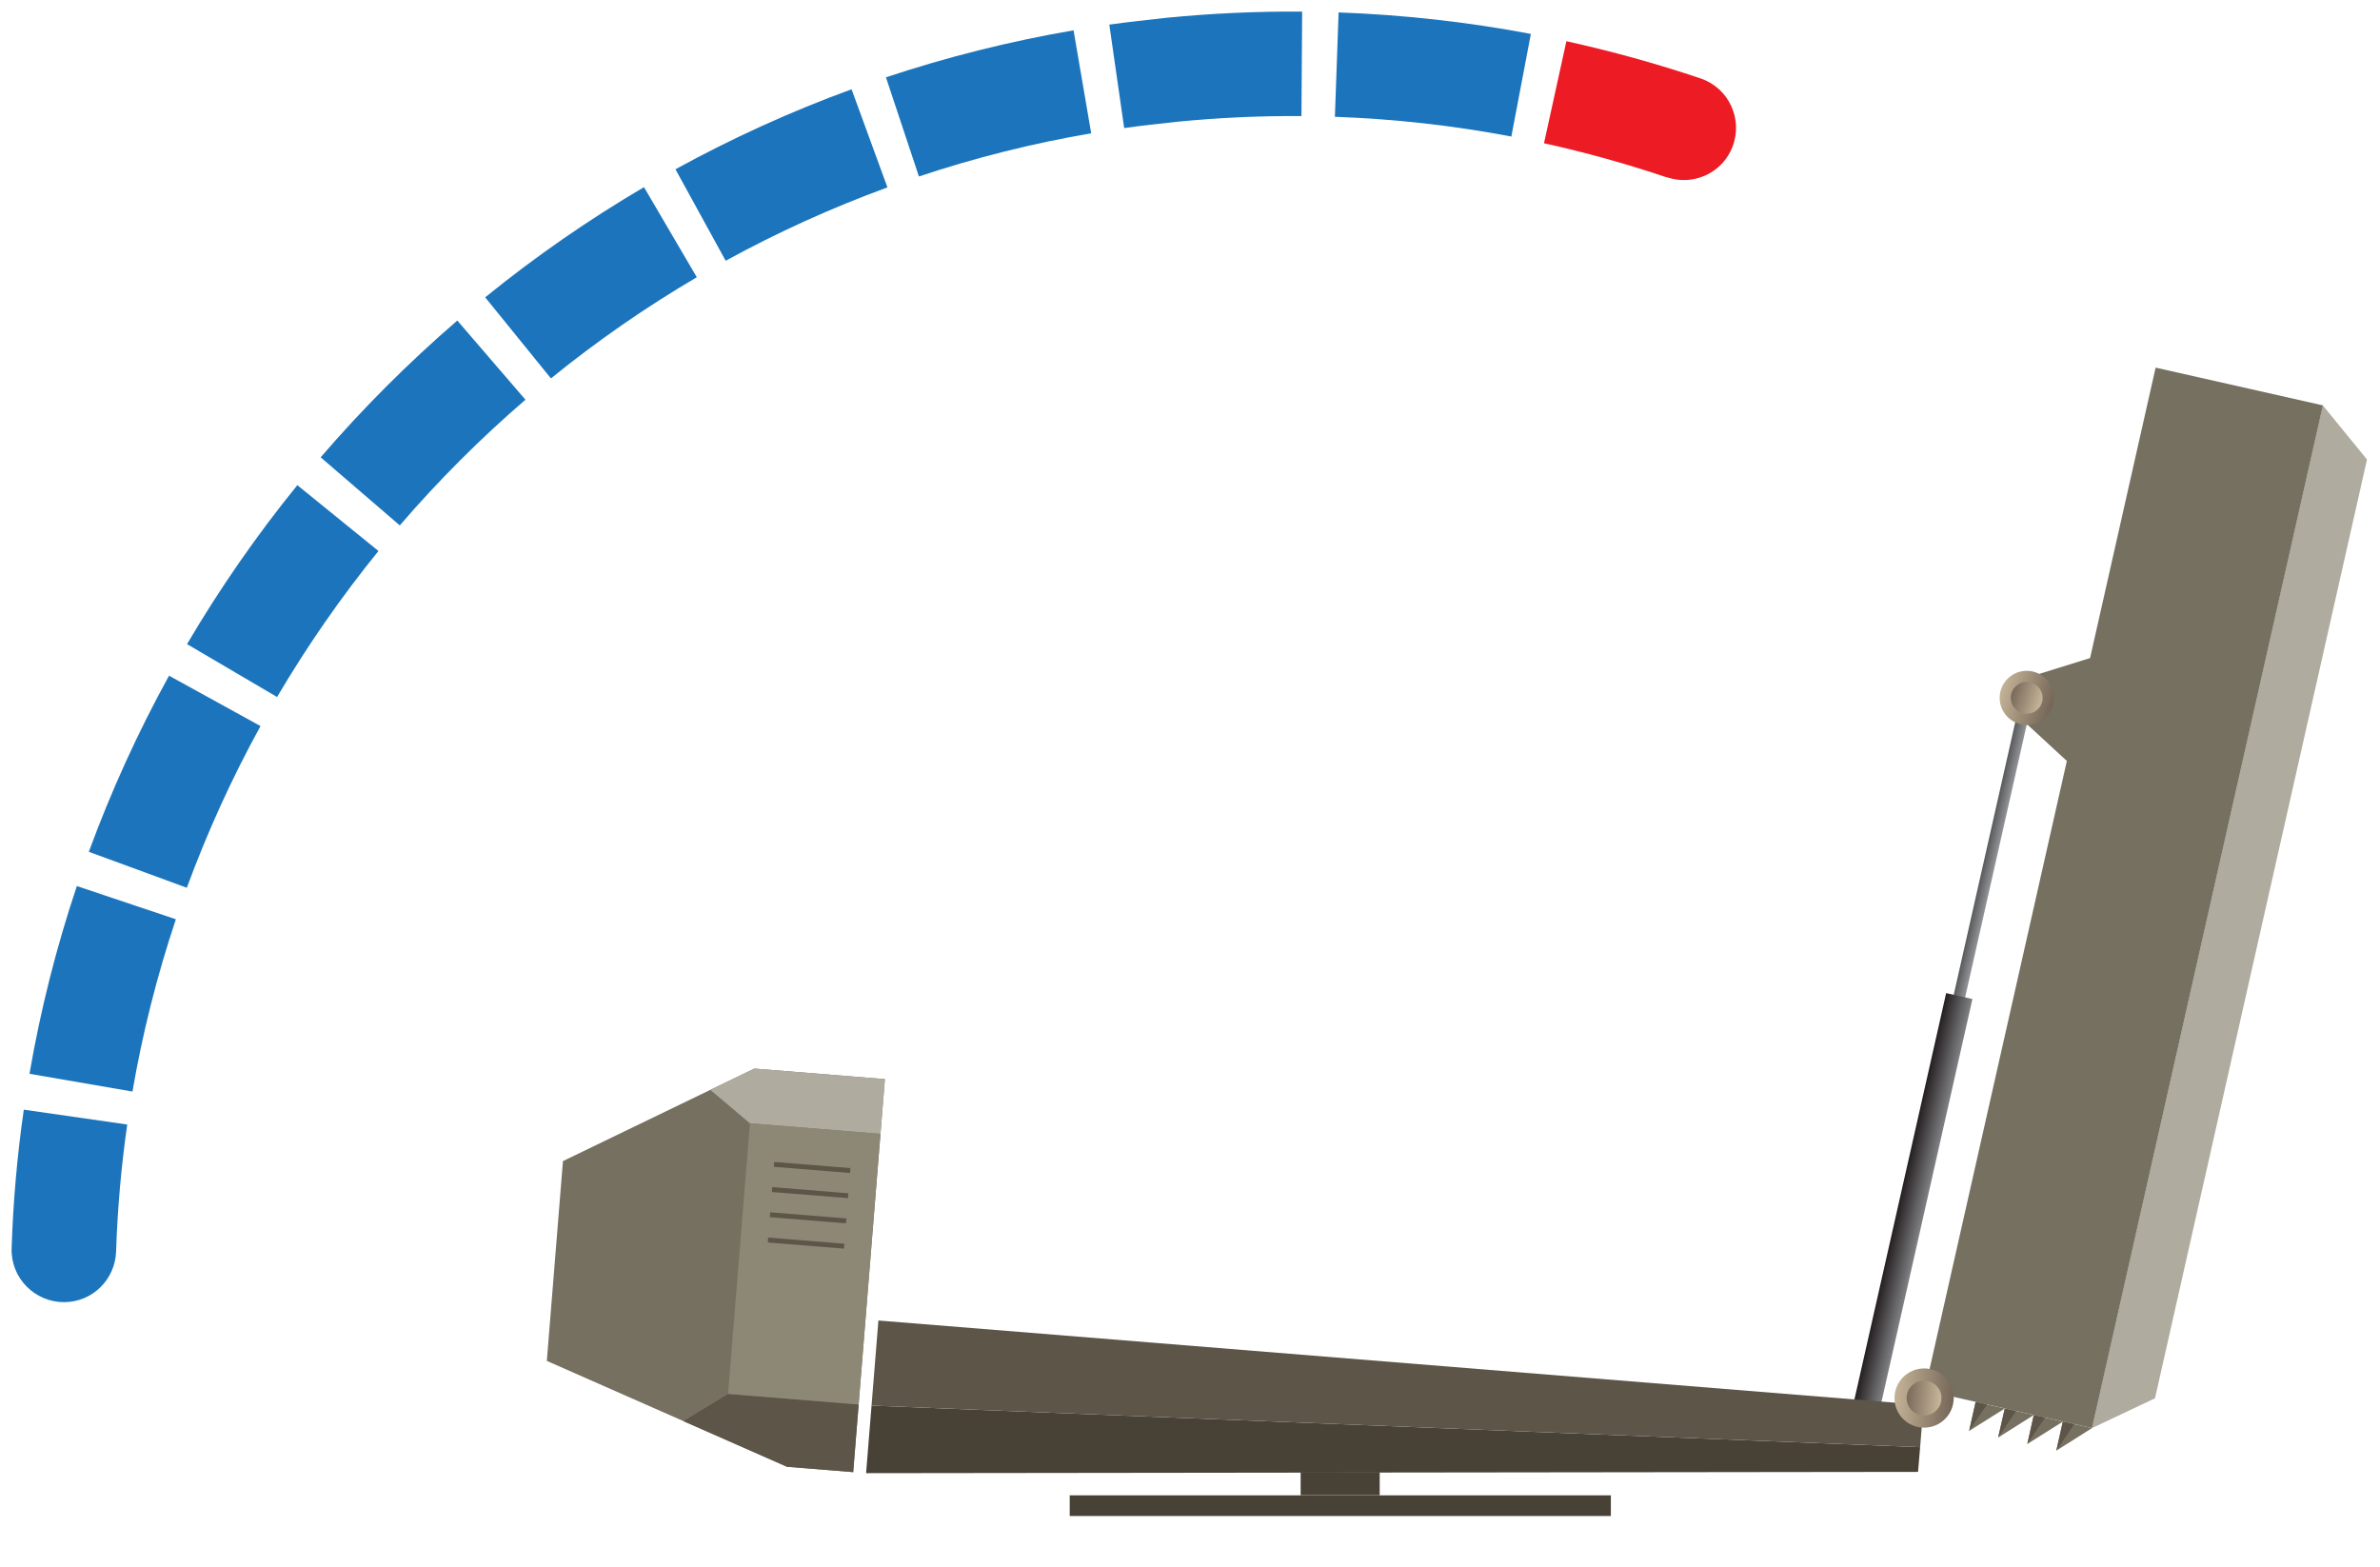 <?xml version="1.0" encoding="UTF-8"?>
<svg id="uuid-9218eac5-3a98-4d2d-b3ba-a16258a5fcd7" data-name="Layer 1" xmlns="http://www.w3.org/2000/svg" xmlns:xlink="http://www.w3.org/1999/xlink" viewBox="0 0 205 135">
  <defs>
    <style>
      .uuid-542f27d3-eb26-401b-bc69-86b8c8ed7f4f {
        fill: #afab9f;
      }

      .uuid-542f27d3-eb26-401b-bc69-86b8c8ed7f4f, .uuid-9ebd390d-f85e-4da3-936e-906226f46ee6, .uuid-b3e56660-c4f2-4f71-80b9-4bf800313a27, .uuid-a7ad643a-c18d-4b23-bffd-9786e0abf59b, .uuid-db11cd67-c65e-447d-9522-a98c1b266cbd, .uuid-991c9954-c268-4972-82bc-208b5f69b2c3, .uuid-7135344b-958b-4715-860e-c032249089ab, .uuid-566d82f6-330d-4893-ab54-96592241f228, .uuid-c9374080-059c-405f-9e4a-ed3432b679e4, .uuid-1e4e0c60-5b5b-4b18-826d-36cb284a8cbf, .uuid-a0eb56bc-9536-4878-be23-a054676d34f5, .uuid-2416853e-fdf1-499c-bd5c-89095dc1da77, .uuid-e0c04582-44a6-4afc-89fe-07fe4343f4f0 {
        stroke-width: 0px;
      }

      .uuid-9ebd390d-f85e-4da3-936e-906226f46ee6 {
        fill: #484136;
      }

      .uuid-b3e56660-c4f2-4f71-80b9-4bf800313a27 {
        fill: #8d8776;
      }

      .uuid-a7ad643a-c18d-4b23-bffd-9786e0abf59b {
        fill: #1c75bc;
      }

      .uuid-db11cd67-c65e-447d-9522-a98c1b266cbd {
        fill: #ed1c24;
      }

      .uuid-991c9954-c268-4972-82bc-208b5f69b2c3 {
        fill: url(#uuid-d5ba8cdd-8a25-4282-8f2f-d40bdf60a69b);
      }

      .uuid-7135344b-958b-4715-860e-c032249089ab {
        fill: url(#uuid-43a77643-99a0-41d9-a19f-a3c22ef23a67);
      }

      .uuid-566d82f6-330d-4893-ab54-96592241f228 {
        fill: #767061;
      }

      .uuid-c9374080-059c-405f-9e4a-ed3432b679e4 {
        fill: #5c5548;
      }

      .uuid-1e4e0c60-5b5b-4b18-826d-36cb284a8cbf {
        fill: url(#uuid-d24a2239-bf53-4262-98b2-74edcaf2d244);
      }

      .uuid-a0eb56bc-9536-4878-be23-a054676d34f5 {
        fill: url(#uuid-b7b2afb5-0621-4714-a945-18a1fce7cefe);
      }

      .uuid-2416853e-fdf1-499c-bd5c-89095dc1da77 {
        fill: url(#uuid-c1aef122-f650-4261-8fea-dcdd939ca3f7);
      }

      .uuid-e0c04582-44a6-4afc-89fe-07fe4343f4f0 {
        fill: url(#uuid-2b4853a3-06df-4aa1-b8ca-4f4696ebf1ef);
      }
    </style>
    <linearGradient id="uuid-2b4853a3-06df-4aa1-b8ca-4f4696ebf1ef" x1="-429.27" y1="-634.06" x2="-428.26" y2="-634.06" gradientTransform="translate(599.52 711.08)" gradientUnits="userSpaceOnUse">
      <stop offset="0" stop-color="#58595b"/>
      <stop offset="1" stop-color="#929497"/>
    </linearGradient>
    <linearGradient id="uuid-d5ba8cdd-8a25-4282-8f2f-d40bdf60a69b" x1="-429.93" y1="-606.9" x2="-427.61" y2="-606.9" gradientTransform="translate(593.54 710.41)" gradientUnits="userSpaceOnUse">
      <stop offset="0" stop-color="#241f20"/>
      <stop offset="1" stop-color="#808184"/>
    </linearGradient>
    <linearGradient id="uuid-43a77643-99a0-41d9-a19f-a3c22ef23a67" x1="-563.51" y1="-471.18" x2="-558.85" y2="-471.18" gradientTransform="translate(569.78 677.15) rotate(17.34)" gradientUnits="userSpaceOnUse">
      <stop offset="0" stop-color="#c4b397"/>
      <stop offset="1" stop-color="#746556"/>
    </linearGradient>
    <linearGradient id="uuid-b7b2afb5-0621-4714-a945-18a1fce7cefe" x1="4907.63" y1="2662.31" x2="4910.38" y2="2662.31" gradientTransform="translate(4066.78 4064.72) rotate(-162.66)" xlink:href="#uuid-43a77643-99a0-41d9-a19f-a3c22ef23a67"/>
    <linearGradient id="uuid-d24a2239-bf53-4262-98b2-74edcaf2d244" x1="91.06" y1="250.2" x2="96.15" y2="250.2" gradientTransform="translate(92.6 -136.51) rotate(4.62)" xlink:href="#uuid-43a77643-99a0-41d9-a19f-a3c22ef23a67"/>
    <linearGradient id="uuid-c1aef122-f650-4261-8fea-dcdd939ca3f7" x1="4252.72" y1="1940.94" x2="4255.72" y2="1940.94" gradientTransform="translate(4249.62 2398.01) rotate(-175.38)" xlink:href="#uuid-43a77643-99a0-41d9-a19f-a3c22ef23a67"/>
  </defs>
  <g>
    <g>
      <polygon class="uuid-566d82f6-330d-4893-ab54-96592241f228" points="174.15 61.97 178.11 65.62 180.13 56.65 174.99 58.25 174.15 61.97"/>
      <g>
        <rect class="uuid-e0c04582-44a6-4afc-89fe-07fe4343f4f0" x="170.25" y="59.68" width="1.01" height="34.67" transform="translate(21.15 -35.7) rotate(12.72)"/>
        <rect class="uuid-991c9954-c268-4972-82bc-208b5f69b2c3" x="163.61" y="85.35" width="2.32" height="36.32" transform="translate(26.83 -33.74) rotate(12.72)"/>
      </g>
      <g>
        <circle class="uuid-7135344b-958b-4715-860e-c032249089ab" cx="174.57" cy="60.11" r="2.33"/>
        <circle class="uuid-a0eb56bc-9536-4878-be23-a054676d34f5" cx="174.57" cy="60.11" r="1.37"/>
      </g>
    </g>
    <g>
      <polygon class="uuid-542f27d3-eb26-401b-bc69-86b8c8ed7f4f" points="180.19 123.01 200.07 34.91 203.88 39.58 185.62 120.44 180.19 123.01"/>
      <rect class="uuid-566d82f6-330d-4893-ab54-96592241f228" x="137.77" y="69.95" width="90.31" height="14.77" transform="translate(298.65 -84.07) rotate(102.72)"/>
      <g>
        <g>
          <polygon class="uuid-566d82f6-330d-4893-ab54-96592241f228" points="180.19 123.01 177.12 124.95 177.68 122.45 180.19 123.01"/>
          <polygon class="uuid-c9374080-059c-405f-9e4a-ed3432b679e4" points="177.12 124.95 178.66 122.67 177.68 122.45 177.12 124.95"/>
        </g>
        <g>
          <polygon class="uuid-566d82f6-330d-4893-ab54-96592241f228" points="177.68 122.45 174.62 124.38 175.18 121.88 177.68 122.45"/>
          <polygon class="uuid-c9374080-059c-405f-9e4a-ed3432b679e4" points="174.62 124.38 176.15 122.1 175.18 121.88 174.62 124.38"/>
        </g>
        <g>
          <polygon class="uuid-566d82f6-330d-4893-ab54-96592241f228" points="175.18 121.88 172.11 123.82 172.68 121.32 175.18 121.88"/>
          <polygon class="uuid-c9374080-059c-405f-9e4a-ed3432b679e4" points="172.11 123.82 173.65 121.54 172.68 121.32 172.11 123.82"/>
        </g>
        <g>
          <polygon class="uuid-566d82f6-330d-4893-ab54-96592241f228" points="172.68 121.32 169.61 123.25 170.17 120.75 172.68 121.32"/>
          <polygon class="uuid-c9374080-059c-405f-9e4a-ed3432b679e4" points="169.61 123.25 171.15 120.97 170.17 120.75 169.61 123.25"/>
        </g>
      </g>
    </g>
  </g>
  <polygon class="uuid-566d82f6-330d-4893-ab54-96592241f228" points="73.49 126.8 67.79 126.34 47.1 117.22 48.49 100.01 64.98 92.04 76.22 92.95 73.49 126.8"/>
  <polygon class="uuid-542f27d3-eb26-401b-bc69-86b8c8ed7f4f" points="61.18 93.87 64.6 96.76 75.84 97.67 76.22 92.95 64.98 92.04 61.18 93.87"/>
  <polygon class="uuid-c9374080-059c-405f-9e4a-ed3432b679e4" points="62.71 120.07 58.87 122.41 67.79 126.34 73.49 126.8 73.96 120.98 62.71 120.07"/>
  <rect class="uuid-b3e56660-c4f2-4f71-80b9-4bf800313a27" x="57.58" y="103.23" width="23.39" height="11.28" transform="translate(-44.82 169.14) rotate(-85.38)"/>
  <polygon class="uuid-9ebd390d-f85e-4da3-936e-906226f46ee6" points="165.21 126.78 74.6 126.89 75.07 121.07 165.39 124.65 165.21 126.78"/>
  <polygon class="uuid-c9374080-059c-405f-9e4a-ed3432b679e4" points="165.68 121.02 75.66 113.74 75.07 121.07 165.39 124.65 165.68 121.02"/>
  <g>
    <rect class="uuid-c9374080-059c-405f-9e4a-ed3432b679e4" x="66.66" y="100.35" width="6.58" height=".42" transform="translate(8.33 -5.31) rotate(4.62)"/>
    <rect class="uuid-c9374080-059c-405f-9e4a-ed3432b679e4" x="66.48" y="102.52" width="6.58" height=".42" transform="translate(8.51 -5.29) rotate(4.62)"/>
    <rect class="uuid-c9374080-059c-405f-9e4a-ed3432b679e4" x="66.31" y="104.69" width="6.58" height=".42" transform="translate(8.68 -5.27) rotate(4.62)"/>
    <rect class="uuid-c9374080-059c-405f-9e4a-ed3432b679e4" x="66.13" y="106.87" width="6.58" height=".42" transform="translate(8.86 -5.25) rotate(4.62)"/>
  </g>
  <g>
    <circle class="uuid-1e4e0c60-5b5b-4b18-826d-36cb284a8cbf" cx="165.73" cy="120.42" r="2.55"/>
    <circle class="uuid-2416853e-fdf1-499c-bd5c-89095dc1da77" cx="165.73" cy="120.42" r="1.5"/>
  </g>
  <rect class="uuid-9ebd390d-f85e-4da3-936e-906226f46ee6" x="112.03" y="126.8" width="6.81" height="1.99"/>
  <rect class="uuid-9ebd390d-f85e-4da3-936e-906226f46ee6" x="92.14" y="128.8" width="46.61" height="1.78"/>
  <path class="uuid-a7ad643a-c18d-4b23-bffd-9786e0abf59b" d="M5.55,112.16h0c-2.55.02-4.63-2.08-4.55-4.63.13-4.01.48-8.01,1.05-11.95l8.91,1.28c-.52,3.61-.84,7.27-.96,10.93-.08,2.42-2.03,4.35-4.45,4.37Z"/>
  <path class="uuid-a7ad643a-c18d-4b23-bffd-9786e0abf59b" d="M11.41,94.02l-8.87-1.53c.94-5.46,2.31-10.9,4.08-16.17l8.53,2.86c-1.62,4.83-2.88,9.83-3.74,14.84Z"/>
  <path class="uuid-a7ad643a-c18d-4b23-bffd-9786e0abf59b" d="M16.1,76.47l-8.45-3.1c1.91-5.2,4.23-10.31,6.91-15.17l7.88,4.34c-2.46,4.46-4.59,9.15-6.35,13.93Z"/>
  <path class="uuid-a7ad643a-c18d-4b23-bffd-9786e0abf59b" d="M23.87,60.04l-7.76-4.56c2.81-4.78,6-9.38,9.5-13.69l6.99,5.67c-3.21,3.95-6.15,8.19-8.73,12.57Z"/>
  <path class="uuid-a7ad643a-c18d-4b23-bffd-9786e0abf59b" d="M34.44,45.26l-6.82-5.87c3.61-4.2,7.57-8.16,11.77-11.78l5.87,6.82c-3.86,3.32-7.5,6.96-10.82,10.82Z"/>
  <path class="uuid-a7ad643a-c18d-4b23-bffd-9786e0abf59b" d="M47.46,32.6l-5.67-6.99c4.31-3.5,8.91-6.69,13.68-9.49l4.55,7.76c-4.38,2.57-8.61,5.5-12.56,8.71Z"/>
  <path class="uuid-db11cd67-c65e-447d-9522-a98c1b266cbd" d="M143.57,15.28c-3.47-1.17-7.02-2.16-10.58-2.94l1.93-8.79c3.9.86,7.78,1.93,11.57,3.21,2.42.82,3.66,3.5,2.74,5.88h0c-.87,2.26-3.36,3.4-5.65,2.63Z"/>
  <path class="uuid-a7ad643a-c18d-4b23-bffd-9786e0abf59b" d="M62.51,22.47l-4.33-7.89c4.86-2.67,9.96-4.99,15.17-6.89l3.09,8.45c-4.78,1.75-9.47,3.87-13.93,6.32Z"/>
  <path class="uuid-a7ad643a-c18d-4b23-bffd-9786e0abf59b" d="M130.18,11.76c-5-.95-10.11-1.52-15.2-1.7l.32-8.99c5.54.2,11.12.82,16.56,1.85l-1.68,8.84Z"/>
  <path class="uuid-a7ad643a-c18d-4b23-bffd-9786e0abf59b" d="M79.15,15.2l-2.84-8.54c5.25-1.75,10.69-3.11,16.16-4.05l1.52,8.87c-5.03.86-10.02,2.11-14.84,3.72Z"/>
  <path class="uuid-a7ad643a-c18d-4b23-bffd-9786e0abf59b" d="M112.1,10c-3.56-.03-7.18.14-10.74.49-1.49.16-3.04.33-4.53.54l-1.28-8.91c1.63-.23,3.32-.41,4.93-.59,3.87-.38,7.8-.56,11.68-.53l-.06,9Z"/>
</svg>